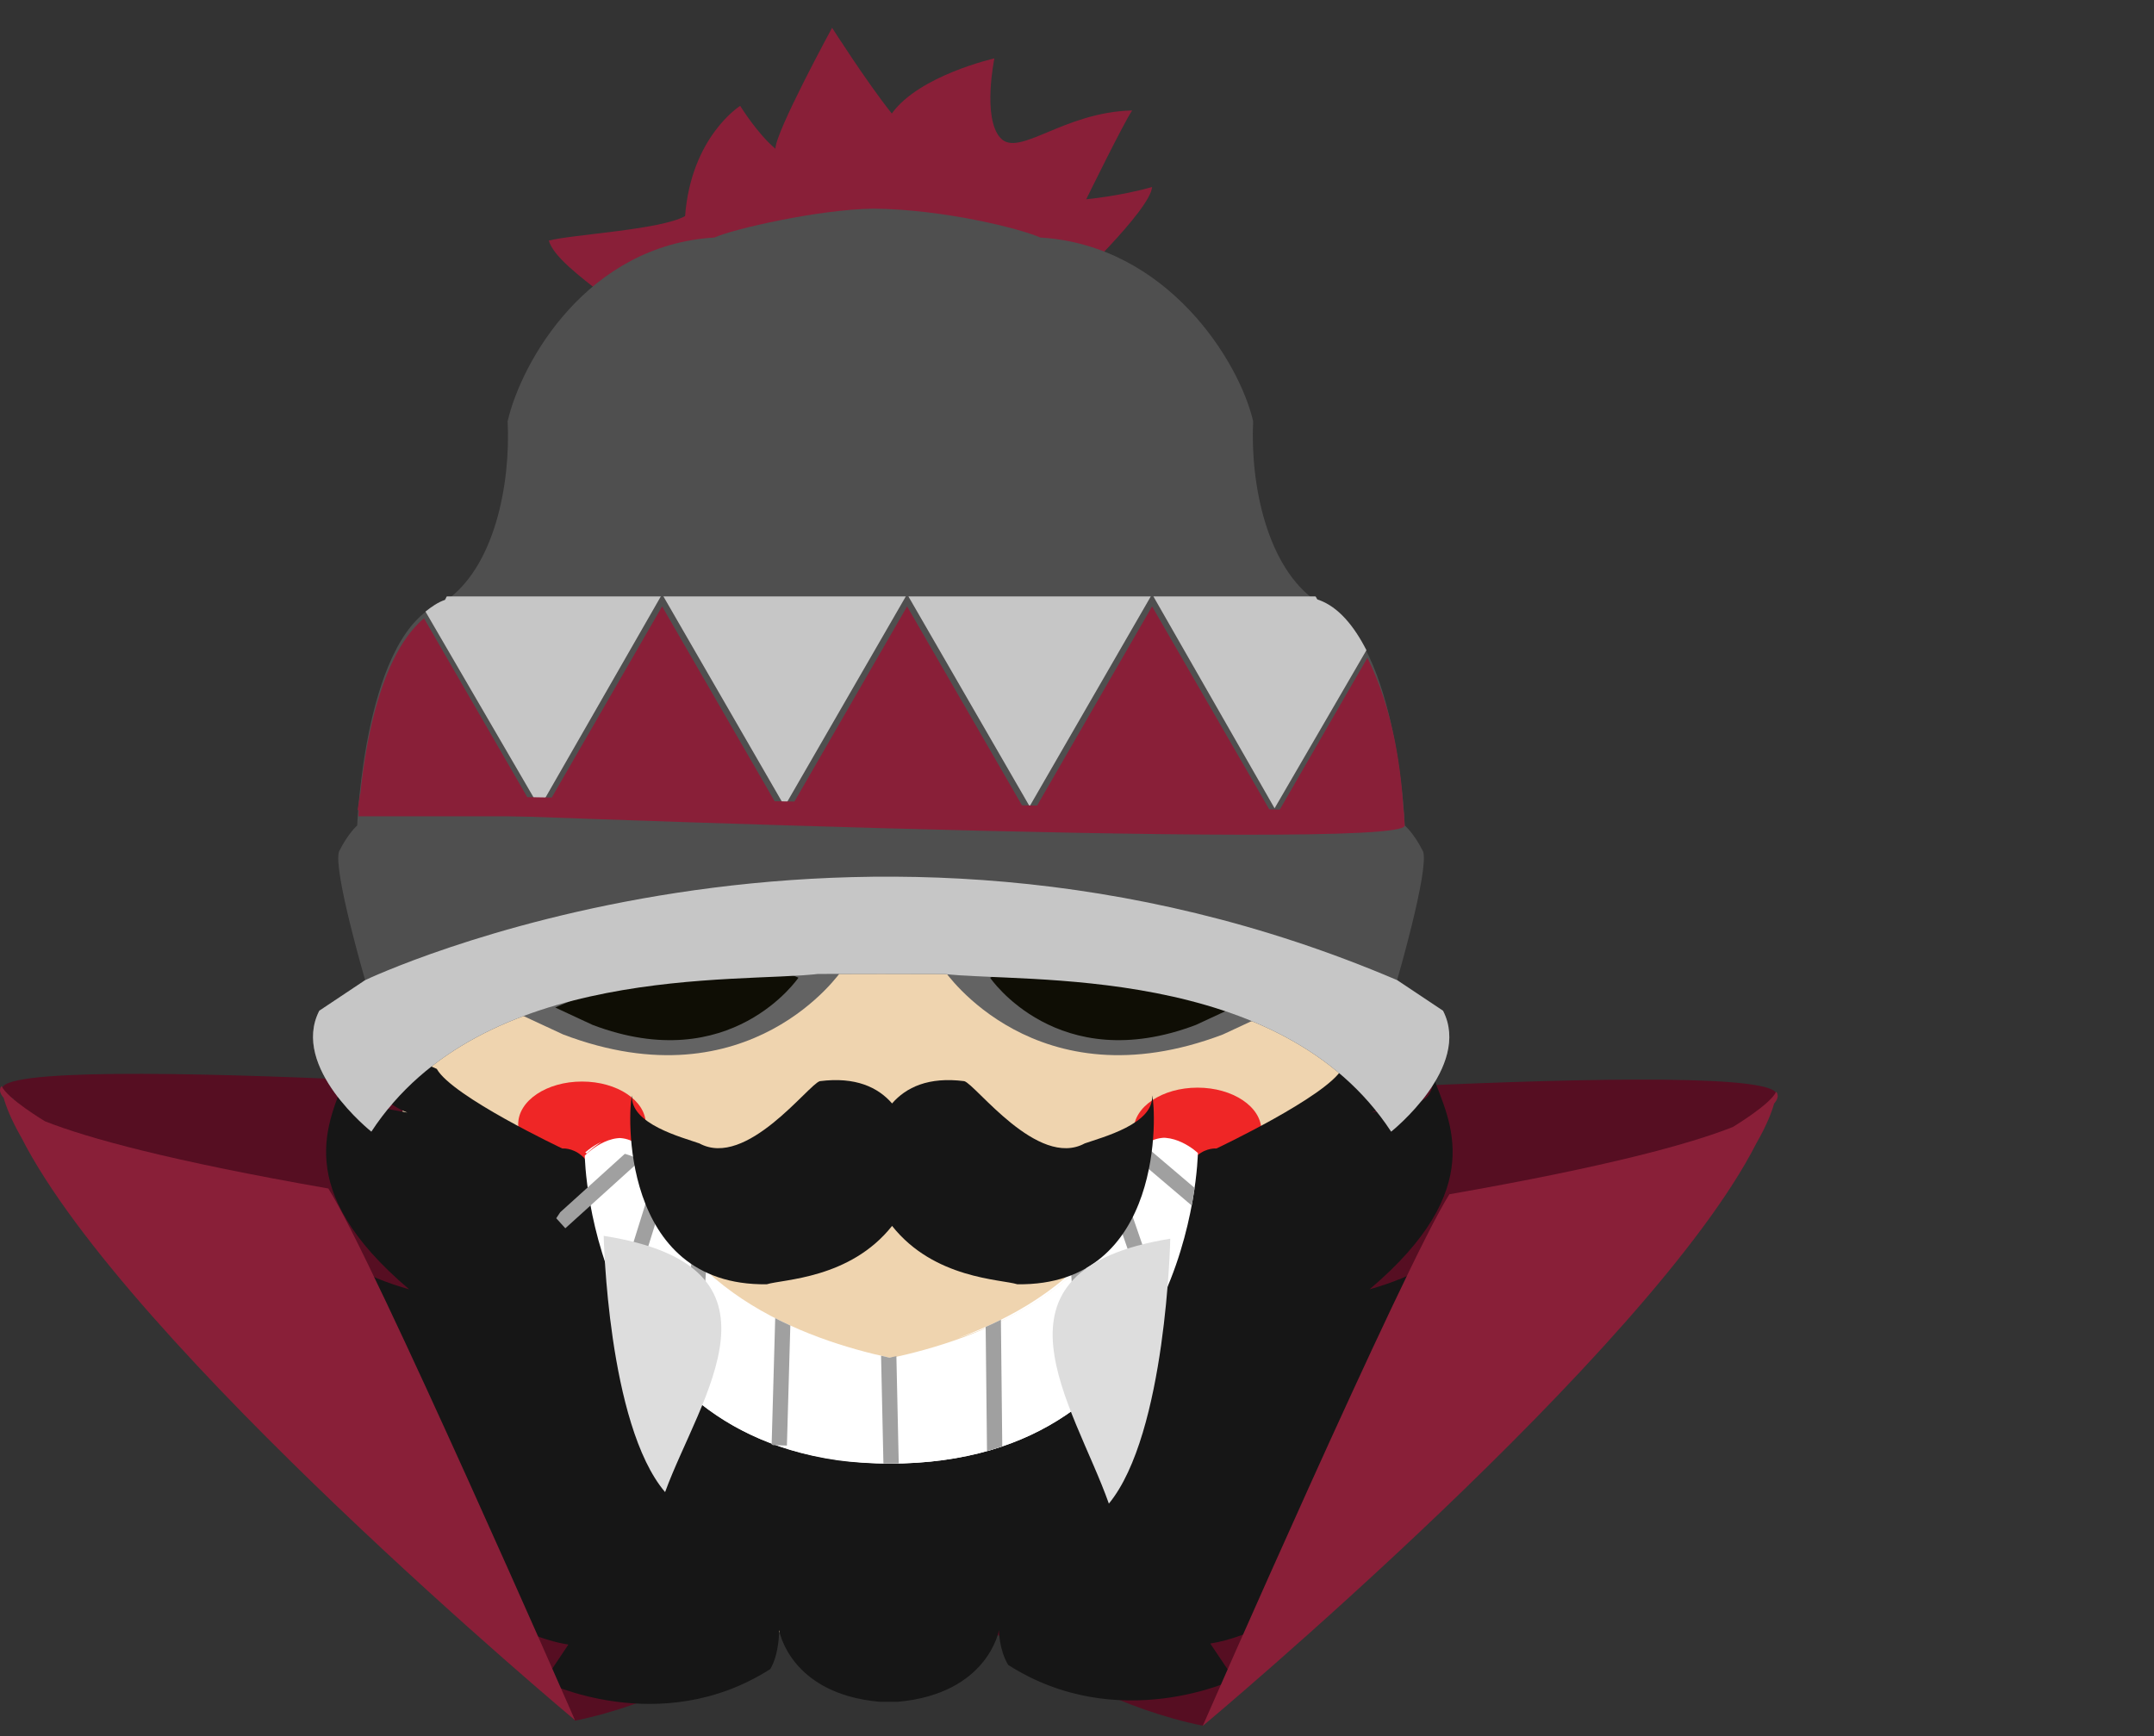 <?xml version="1.0" encoding="utf-8"?>
<!-- Generator: Adobe Illustrator 16.0.0, SVG Export Plug-In . SVG Version: 6.00 Build 0)  -->
<!DOCTYPE svg PUBLIC "-//W3C//DTD SVG 1.1//EN" "http://www.w3.org/Graphics/SVG/1.1/DTD/svg11.dtd">
<svg version="1.1" id="Calque_1" xmlns="http://www.w3.org/2000/svg" xmlns:xlink="http://www.w3.org/1999/xlink" x="0px" y="0px"
	 width="1058.073px" height="853px" viewBox="0 0 1058.073 853" enable-background="new 0 0 1058.073 853" xml:space="preserve">
<rect x="0" y="0" width="1058.073" height="853" fill="#333333" stroke="none"/>
<g>
	<path fill="#560E22" d="M543.712,542.201c0,0,380.197-27.004,323.154,0.522c0.396,0.847,0.206,1.786,0.206,2.785v0.883
		c0,3.663-2.109,5.609-5.771,5.609h-0.884c-0.79,0-1.542,0.343-2.242,0.092c-0.52,1.25-1.516,3.084-3.503,5.267
		c-22.793,24.989-186.231,194.774-263.883,290.385c-77.905-15.827-146.891-79.909-146.891-79.909S531.584,571.348,543.712,542.201z"
		/>
	<path fill="#560E22" d="M329.528,539.373c0,0-379.742-27.004-322.701,0.521c-0.395,0.852,0.246,1.786,0.246,2.785v0.882
		c0,3.664,1.207,8.439,4.867,8.439h0.884c0.789,0,1.542-1.069,2.242-1.321c0.521,1.251,1.516,2.377,3.501,4.556
		c22.794,24.988,186.232,194.43,263.884,290.038c77.906-15.829,146.891-80.084,146.891-80.084S341.657,568.523,329.528,539.373z"/>
	<g>
		<g>
			<path fill="#EFD4AF" d="M662.512,573.233c0,128.774-104.402,233.159-233.166,233.159c-128.774,0-233.17-104.385-233.17-233.159
				c0-128.773,104.396-233.167,233.17-233.167C558.11,340.067,662.512,444.46,662.512,573.233z"/>
			<path fill="#636363" d="M413.397,476.854c0,0-44.866,66.255-136.752,31.332c-24.767-11.511-24.767-11.511-24.767-11.511
				S354.25,449.406,413.397,476.854z"/>
			<path fill="#636363" d="M463.933,476.854c0,0,44.861,66.255,136.752,31.332c24.769-11.511,24.769-11.511,24.769-11.511
				S523.075,449.406,463.933,476.854z"/>
			<path fill="#891F38" d="M524.557,141.515c0,0,40.611-38.365,41.363-49.647c-15.793,4.507-32.342,6.011-32.342,6.011
				s18.804-38.356,22.568-43.614c-33.846,0.752-55.67,23.314-64.688,13.533c-9.027-9.778-3.004-39.112-3.004-39.112
				s-36.851,8.278-50.396,27.074c-12.043-15.04-29.325-42.115-29.325-42.115S380.9,64.79,380.9,73.064
				C371.874,65.538,363.593,52,363.593,52s-24.065,15.045-27.073,54.157c-12.029,6.767-55.66,9.026-66.933,12.038
				c4.506,15.792,52.644,39.107,35.348,42.866c-16.553,2.259-15.045,5.263-15.045,5.263s-9.03,3.012,0,8.278
				c3.009,7.523-12.029,24.067-22.563,24.067c14.289,2.26,17.301,4.511,27.821,9.027
				C323.735,203.18,506.504,197.922,524.557,141.515z"/>
			<path fill="#4F4F4F" d="M708.831,496.514c-22.564-15.045-22.564-15.045-22.564-15.045s15.797-54.147,12.781-63.174
				c-4.516-9.026-9.03-12.79-9.03-12.79s-3.751-97.023-42.87-109.812c-24.819-16.545-33.08-57.912-31.586-88.749
				c-6.762-29.334-42.139-86.499-104.578-90.262c-8.996-4.12-46.91-13.85-81.91-14.185v-0.013v0.004c0,0,0,0,0-0.004v0.013
				c-27,0.335-69.152,10.065-78.145,14.185c-62.447,3.763-94.793,60.927-101.571,90.262c1.517,30.837-6.393,72.204-31.2,88.749
				c-39.122,12.789-42.692,109.812-42.692,109.812s-4.414,3.764-8.935,12.79c-3.008,9.026,12.838,63.174,12.838,63.174
				s0.02,0-22.543,15.045c-14.29,27.827,25.588,59.416,25.588,59.416c54.154-82.726,180.275-72.944,219.389-77.459
				c10.504-0.095,51.527-0.095,62.023,0c39.111,4.516,165.373-5.267,219.53,77.459C683.355,555.93,723.123,524.34,708.831,496.514z"
				/>
			<path fill="#EF2626" d="M317.234,552.266c0-11.581-14.028-20.959-31.342-20.959c-17.32,0-31.349,9.378-31.349,20.959
				c0,11.582,14.028,20.967,31.349,20.967C303.206,573.233,317.234,563.848,317.234,552.266z"/>
			<path fill="#EF2626" d="M619.599,555.27c0-11.574-14.041-20.964-31.351-20.964c-17.318,0-31.355,9.391-31.355,20.964
				c0,11.577,14.037,20.968,31.355,20.968C605.558,576.238,619.599,566.846,619.599,555.27z"/>
			<path fill="#161616" d="M719.354,598.813c-3.007,18.044-25.574,28.569-46.629,34.584c58.668-49.634,39.112-82.735,31.584-103.777
				c-1.286,12.928-7.043,12.511-30.641,16.926c18.883-7.626,31.884-30.141,30.641-42.51c-3.001,12.029-33.084,15.037-45.116,21.063
				c-7.532,13.542-61.684,39.104-61.684,39.104s-18.548-2.008-18.548,32.593c0,34.597-84.247,86.751-84.247,86.751l-58.146,1.977
				l-57.868-1.977c0,0-83.925-52.154-83.925-86.751c0-34.601-18.548-32.593-18.548-32.593s-54.152-25.562-61.675-39.104
				c-12.03-6.027-42.128-9.035-45.122-21.063c-1.252,12.369,11.758,34.883,30.642,42.51c-23.588-4.415-29.352-3.998-30.642-16.926
				c-7.529,21.042-27.089,54.143,31.581,103.777c-21.057-6.015-43.635-16.54-46.637-34.584
				c-1.508,34.584-18.055,94.751,72.208,123.341c-22.58,3.008-54.166,4.502-64.693,9.026
				c15.036,19.551,78.197,70.701,117.303,76.715c-12.027,18.058-12.068,18.058-12.068,18.058s57.076,28.577,111.237-6.02
				c4.516-7.525,4.36-19.123,4.36-19.123S387.761,832,432.044,836h9.026c44.316-4,49.637-35.189,49.637-35.189s0,9.553,4.516,17.075
				c54.152,34.6,111.307,7.044,111.307,7.044s0,0.509-12.032-17.543c39.116-6.015,102.294-56.91,117.34-76.457
				c-10.529-4.52-42.12-5.9-64.69-8.899C737.407,693.451,720.863,633.397,719.354,598.813z"/>
			<g>
				<defs>
					<path id="SVGID_1_" d="M588.417,566.42c0,0-12.476-11.946-24.953-5.71C547.467,634.197,477.936,658,436.759,667h-0.261l0,0h0.6
						c-41.189-9-110.369-32.803-126.374-106.29c-12.468-6.236-24.972,7.035-24.972,7.035s2.191,151.248,151.29,151.248
						C586.15,718.993,588.417,566.42,588.417,566.42z"/>
				</defs>
				<clipPath id="SVGID_2_">
					<use xlink:href="#SVGID_1_"  overflow="visible"/>
				</clipPath>
				<g clip-path="url(#SVGID_2_)">
					<path fill="#FFFFFF" d="M589.911,566.42c0,0-12.467-11.946-24.942-5.71C548.958,634.197,479.444,658,438.253,667h-0.251l0,0
						h0.591c-41.172-9-110.361-32.803-126.366-106.29c-12.463-6.236-24.975,7.035-24.975,7.035s2.194,151.248,151.306,151.248
						C587.643,718.993,589.911,566.42,589.911,566.42z"/>
					<path fill="#FFFFFF" d="M438.558,719.213c-77.41,0-113.862-41.489-131.454-76.298c-19.043-37.661-19.031-75.843-19.031-76.217
						v-0.287l-0.594-0.217c0.355-0.404,8.368-9.935,18.528-9.935c2.416,0,4.566,0.548,6.751,1.652l0.219,0.156l0.029,0.356
						c16.483,75.699,89.225,100.822,125.433,103.546c36.35-2.724,109.325-27.865,125.813-103.546l0.068-0.356l0.318-0.156
						c2.215-1.113,4.584-1.678,7.057-1.678c10.094,0,18.435,9.297,18.777,9.692l0.205,0.212l-0.016,0.287
						c-0.007,0.387-0.784,38.621-19.846,76.359C553.208,677.65,515.961,719.213,438.558,719.213z M288.013,566.967
						c0.104,3.625,1.643,39.703,19.665,75.313c17.421,34.412,54.257,75.433,130.88,75.433c76.608,0,113.46-41.093,130.895-75.568
						c18.034-35.661,19.6-71.804,19.708-75.447c-1.313-1.373-8.879-8.96-17.47-8.96c-2.103,0-4.15,0.465-6.067,1.365
						c-7.148,32.398-25.6,59.554-53.813,78.545c-21.305,14.333-47.738,23.971-72.738,25.814v0.025l-0.844-0.039
						c-24.318-1.904-51.497-11.526-72.662-25.801c-28.09-18.991-46.792-46.134-53.929-78.545c-1.895-0.887-3.924-1.338-5.996-1.338
						C296.983,557.764,289.304,565.572,288.013,566.967z"/>
				</g>
				<polygon clip-path="url(#SVGID_2_)" fill="#A0A0A0" points="434.083,725 432.587,656.62 440.106,656.446 441.601,724.835 				
					"/>
				<polygon clip-path="url(#SVGID_2_)" fill="#A0A0A0" points="484.892,718.378 484.041,639.851 491.564,639.768 492.411,718.287 
									"/>
				<polygon clip-path="url(#SVGID_2_)" fill="#A0A0A0" points="530.384,693.125 525.712,618.182 533.218,617.718 537.893,692.66 
									"/>
				<polygon clip-path="url(#SVGID_2_)" fill="#A0A0A0" points="567.715,653.474 545.182,588.288 552.297,585.828 574.824,651.015 
									"/>
				<polygon clip-path="url(#SVGID_2_)" fill="#A0A0A0" points="594.637,600.069 555.65,566.946 560.527,561.21 599.5,594.343 				
					"/>
				<polygon clip-path="url(#SVGID_2_)" fill="#A0A0A0" points="386.54,710.126 379.031,709.916 380.968,641.315 388.495,641.515 
									"/>
				<polygon clip-path="url(#SVGID_2_)" fill="#A0A0A0" points="341.883,690.396 334.381,689.826 340.014,614.744 347.511,615.313 
									"/>
				<polygon clip-path="url(#SVGID_2_)" fill="#A0A0A0" points="304.605,656.482 297.421,654.244 321.275,577.944 328.455,580.183 
									"/>
				
					<rect x="291.57" y="554.979" transform="matrix(0.671 0.742 -0.742 0.671 529.073 -27.346)" clip-path="url(#SVGID_2_)" fill="#A0A0A0" width="7.523" height="54.276"/>
			</g>
			<path fill="#161616" d="M565.92,538.129c1.004,14.045-24.567,20.56-33.089,23.571c-23.072,12.542-53.648-29.09-59.168-30.584
				c-17.592-2.251-28.591,3.042-35.466,10.95c-6.871-7.908-17.891-13.202-35.474-10.95c-5.52,1.495-36.097,43.127-59.172,30.584
				c-8.519-3.011-34.089-9.525-33.098-23.571c-2.004,6.523-6.515,93.764,66.19,92.768c7.852-2.481,40.896-2.61,61.553-28.669
				c20.646,26.059,53.683,26.188,61.536,28.669C572.433,631.894,567.931,544.652,565.92,538.129z"/>
			<g>
				<path fill="none" d="M686.266,481.469c0,0,15.797-54.147,12.781-63.174c-4.516-9.026-9.03-11.648-9.03-11.648
					S689.93,405,689.603,401h-62.864l44.952-79c-0.156-0.33-0.321-1.214-0.479-1.531l-45.121,76.887L566.563,293h79.531
					c-23.988-13-32.012-56.637-30.533-87.027c-6.762-29.329-42.139-86.021-104.578-89.775c-8.996-4.12-46.91-13.365-81.91-13.7
					v-0.013v0.004c0,0,0,0,0-0.004v0.013c-27,0.335-69.152,10.065-78.145,14.185c-62.447,3.763-94.793,59.961-101.571,89.29
					c1.484,30.391-5.784,74.027-29.781,87.027H324.6l-59.534,104.073l-56.067-96.642c-0.245,0.191-0.479,1.754-0.719,1.958
					L264.427,401h-88.356c-0.324,4-0.422,5.646-0.422,5.646s-4.515,3.188-9.026,12.216c-3.008,9.025,12.79,62.897,12.79,62.897
					s0-0.149-22.568,14.905C142.554,524.491,182.419,556,182.419,556c54.153-82.734,180.271-72.988,219.387-77.494
					c10.491-0.097,51.519-0.121,62.019-0.024c39.111,4.52,165.373-5.277,219.53,77.452c0,0,39.768-31.594,25.476-59.42
					C686.266,481.47,686.266,481.469,686.266,481.469z M265.707,401l59.532-103.104L384.766,401H265.707z M325.882,293h119.051
					l-59.522,103.112L325.882,293z M386.062,401l59.52-103.104L505.11,401H386.062z M446.225,293h119.052l-59.515,103.112
					L446.225,293z M506.395,401l59.525-103.104L625.447,401H506.395z"/>
				<path fill="#C6C6C6" d="M324.6,293H219.576c-0.348,0-0.695,1.487-1.051,1.718c-3.448,1.138-6.617,3.41-9.526,5.714
					l56.067,96.397L324.6,293z"/>
				<polygon fill="#C6C6C6" points="325.882,293 385.411,396.112 444.933,293 				"/>
				<polygon fill="#C6C6C6" points="446.225,293 505.762,396.112 565.277,293 				"/>
				<path fill="#C6C6C6" d="M626.091,397.073l45.121-77.668c-5.967-11.682-13.802-21.572-24.065-24.919
					c-0.348-0.247-0.705-1.486-1.053-1.486h-79.531L626.091,397.073z"/>
				<path fill="#891F38" d="M175.649,397.983c0,0,515.398,21.103,514.368,7.522c-1.013-13.582-0.414-6.78-0.414-6.78l-512.763-8.474
					L175.649,397.983z"/>
				<path fill="#891F38" d="M208.28,303.75C183.973,323.988,177.577,378,176.071,401h88.356L208.28,303.75z"/>
				<polygon fill="#891F38" points="265.707,401 384.766,401 325.239,297.896 				"/>
				<polygon fill="#891F38" points="386.062,401 505.11,401 445.582,297.896 				"/>
				<polygon fill="#891F38" points="506.395,401 625.447,401 565.92,297.896 				"/>
				<path fill="#891F38" d="M689.603,401c-1.153-23-5.179-52.21-17.912-77.863L626.739,401H689.603z"/>
			</g>
			<path fill="#0F0E05" d="M392.194,480.296c0,0-33.181,48.994-101.13,23.171c-18.317-8.518-18.317-8.518-18.317-8.518
				S348.454,459.993,392.194,480.296z"/>
			<path fill="#DDDDDD" d="M296.543,607.113c0,0,1.887,92.644,30.159,125.885C343.666,686.406,392.676,622.172,296.543,607.113z"/>
			<path fill="#DDDDDD" d="M574.85,608.51c0,0-1.887,95.775-30.16,130.142C527.729,690.483,478.721,624.075,574.85,608.51z"/>
			<path fill="#0F0E05" d="M486.343,480.296c0,0,33.177,48.994,101.144,23.171c18.314-8.518,18.314-8.518,18.314-8.518
				S530.088,459.993,486.343,480.296z"/>
			<path fill="#C6C6C6" d="M686.266,481.469c0,0,0,0,22.564,15.045c14.292,27.827-25.476,59.416-25.476,59.416
				c-54.157-82.726-180.419-72.944-219.53-77.459c-10.5-0.095-51.527-0.095-62.019,0c-39.116,4.516-165.233-5.267-219.387,77.459
				c0,0-39.865-31.589-25.575-59.416c22.568-15.045,22.568-15.045,22.568-15.045S418.507,367.15,686.266,481.469z"/>
		</g>
	</g>
	<path fill="#891F38" d="M282.451,845.044c0,0-99.072-226.414-121.174-261.197c-77.531-13.563-118.125-24.701-139.191-33.019
		c-0.083-0.044-18.716-11.256-21.275-17.336c0,0-2.366,2.004,0.989,5.84c1.124,4.082,3.52,10.409,8.618,19.352
		c0.011,0.009,0.021,0.018,0.033,0.027C62.468,661.245,282.451,845.044,282.451,845.044z"/>
	<path fill="#891F38" d="M590.79,847.873c0,0,99.075-226.414,121.174-261.197c77.531-13.563,118.125-24.702,139.189-33.02
		c0.086-0.047,18.717-11.255,21.277-17.335c0,0,2.363,2.004-0.991,5.841c-1.121,4.08-3.515,10.408-8.614,19.347
		c-0.012,0.013-0.025,0.017-0.033,0.026C810.772,664.074,590.79,847.873,590.79,847.873z"/>
</g>
</svg>
